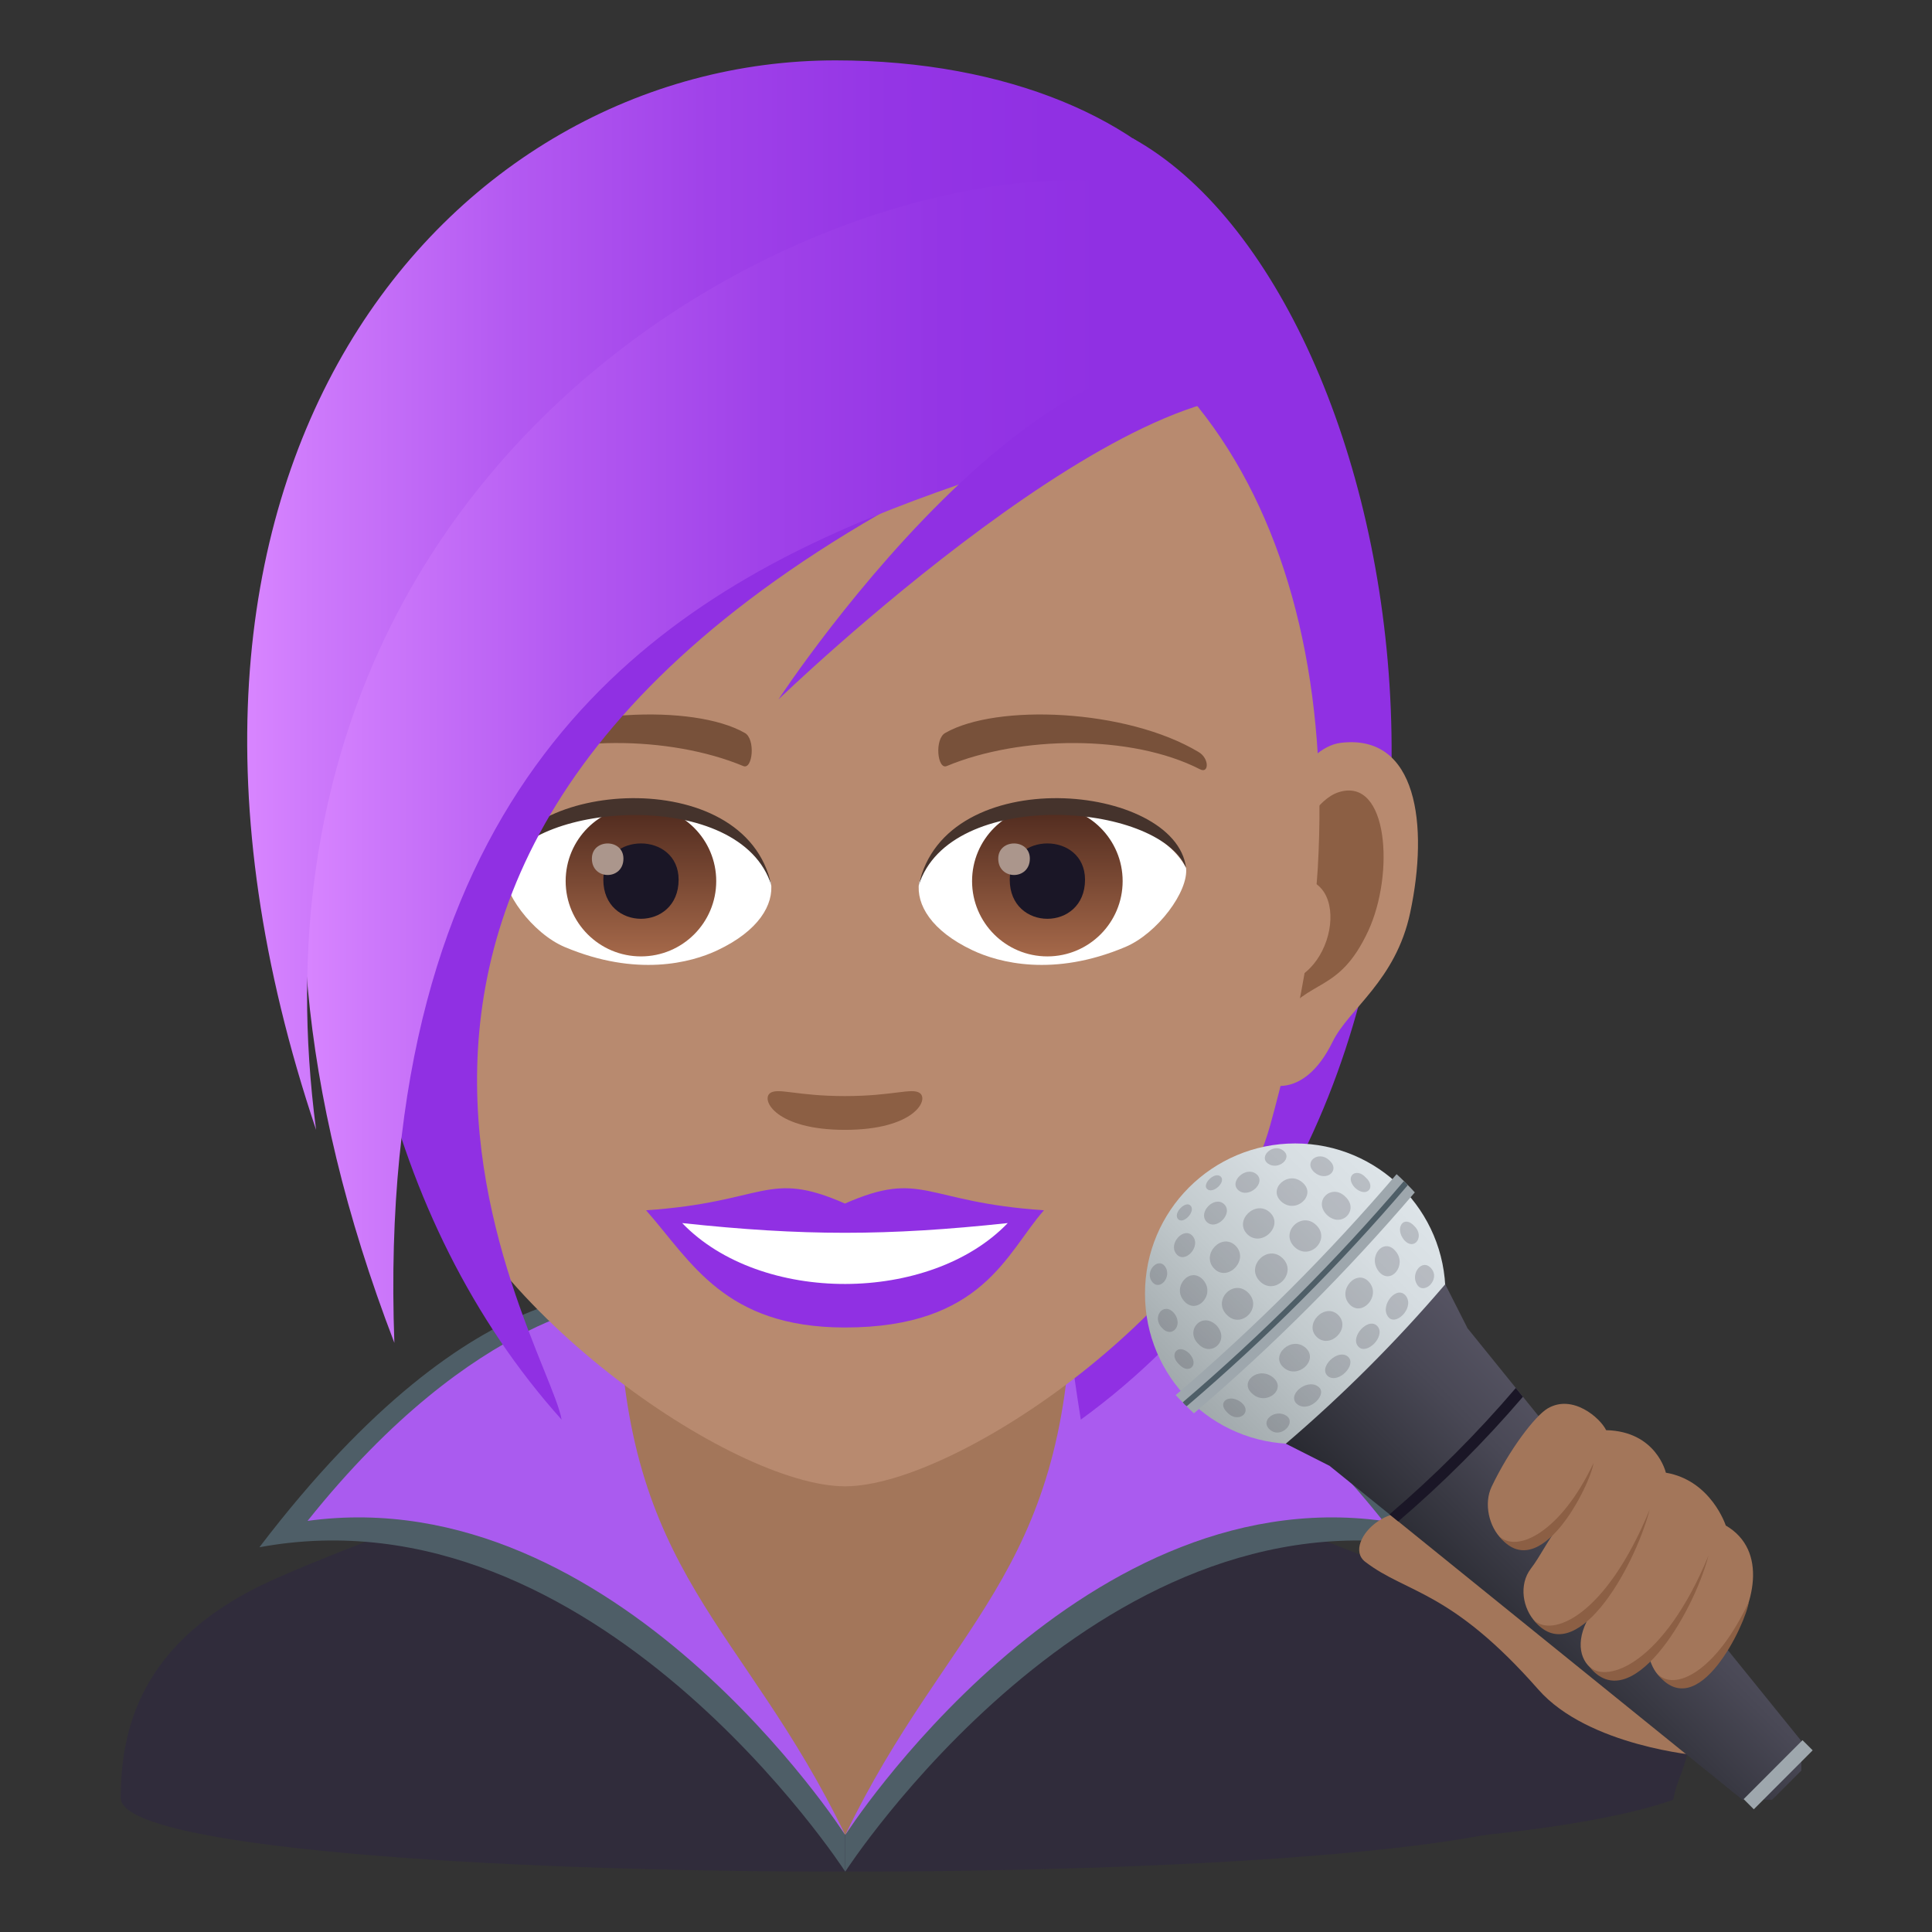 <?xml version="1.0" encoding="utf-8"?>
<!-- Generator: Adobe Illustrator 15.0.0, SVG Export Plug-In . SVG Version: 6.00 Build 0)  -->
<!DOCTYPE svg PUBLIC "-//W3C//DTD SVG 1.1//EN" "http://www.w3.org/Graphics/SVG/1.1/DTD/svg11.dtd">
<svg version="1.1" id="Layer_1" xmlns:x="http://ns.adobe.com/Extensibility/1.0/" xmlns:i="http://ns.adobe.com/AdobeIllustrator/10.0/" xmlns:graph="http://ns.adobe.com/Graphs/1.0/"
	 xmlns="http://www.w3.org/2000/svg" xmlns:xlink="http://www.w3.org/1999/xlink" xmlns:a="http://ns.adobe.com/AdobeSVGViewerExtensions/3.0/"
	 x="0px" y="0px" width="64px" height="64px" viewBox="0 0 64 64" enable-background="new 0 0 64 64" xml:space="preserve">
<rect x="0" y="0" width="64" height="64" fill="#333333" stroke="none"/>
<path fill="#302C3B" d="M8.254,52.718C10.656,51.43,20.5,48.01,20.5,48.01l15-0.029c0,0,9.913,3.441,12.301,4.734
	C51.271,54.587,52,57.144,52,59.56c0,3.254-48,3.254-48,0C4,57.14,4.774,54.583,8.254,52.718z"/>
<path fill="#A3765A" d="M19.996,49.947c0,3.332,8.004,10.838,8.004,10.838s8.004-7.506,8.004-10.838v-8.035H19.996V49.947z"/>
<path fill="#4E5E67" d="M34.938,42.896c2.289,6.086-0.986,9.057-6.938,17.889V62c0,0,8.285-12.807,19.406-10.744
	C40.021,41.561,34.938,42.896,34.938,42.896z"/>
<path fill="#4E5E67" d="M21.064,42.896c0,0-5.084-1.336-12.471,8.359C19.715,49.193,28,62,28,62v-1.215
	C22.049,51.953,18.773,48.982,21.064,42.896z"/>
<path fill="#AA5BEF" d="M35.504,43.117C35.311,52.189,31.383,53.783,28,60.785c0,0,7.578-11.803,17.813-10.404
	C40.203,43.352,35.504,43.117,35.504,43.117z"/>
<path fill="#AA5BEF" d="M10.189,50.381C20.422,48.982,28,60.785,28,60.785c-3.383-7.002-7.311-8.596-7.504-17.668
	C20.496,43.117,15.799,43.352,10.189,50.381z"/>
<path fill="#9030E3" d="M37.516,4.578c-3.238,4.223-4.207,26.861-1.713,42.449C51.445,35.652,46.973,9.805,37.516,4.578z"/>
<path id="Path_2104_" fill="#B88A6F" d="M44.418,24.607c-2.543,0.309-4.379,8.824-2.781,11.07c0.225,0.314,1.535,0.816,2.508-1.168
	c0.537-1.098,2.09-2.014,2.57-4.279C47.332,27.328,46.947,24.303,44.418,24.607z"/>
<path id="Path_2103_" fill="#B88A6F" d="M11.566,24.607c2.543,0.309,4.379,8.824,2.779,11.07c-0.225,0.314-1.535,0.816-2.506-1.168
	c-0.539-1.098-2.092-2.014-2.572-4.279C8.652,27.328,9.037,24.301,11.566,24.607z"/>
<path id="Path_2102_" fill="#8C5F44" d="M44.348,26.242c-0.662,0.207-1.387,1.219-1.779,2.898c2.32-0.498,1.74,3.365-0.275,3.438
	c0.018,0.389,0.045,0.789,0.092,1.207c0.971-1.408,1.957-0.842,2.936-2.941C46.201,28.953,45.992,25.725,44.348,26.242z"/>
<path id="Path_2101_" fill="#8C5F44" d="M13.414,29.135c-0.393-1.676-1.115-2.686-1.777-2.893c-1.643-0.518-1.854,2.711-0.973,4.602
	c0.977,2.1,1.963,1.533,2.936,2.941c0.047-0.42,0.074-0.82,0.09-1.209C11.695,32.48,11.125,28.666,13.414,29.135z"/>
<path fill="#B88A6F" d="M27.992,8.236c-11.02,0-16.326,8.973-15.664,20.51c0.137,2.32,0.783,5.666,1.578,8.531
	c1.652,5.959,10.373,11.959,14.086,11.959c3.711,0,12.432-6,14.084-11.959c0.797-2.865,1.441-6.211,1.578-8.531
	C44.316,17.209,39.012,8.236,27.992,8.236z"/>
<path fill="#9030E3" d="M27.99,39.869c-2.582-1.135-2.602-0.045-6.588,0.223c1.496,1.697,2.598,3.883,6.586,3.883
	c4.58,0,5.354-2.48,6.594-3.883C30.592,39.824,30.574,38.734,27.99,39.869z"/>
<path fill="#FFFFFF" d="M22.598,40.516c2.604,2.707,8.217,2.672,10.785,0C29.377,40.945,26.607,40.945,22.598,40.516z"/>
<path fill="#78513A" d="M39.699,24.908c-2.393-1.428-6.688-1.602-8.385-0.629c-0.361,0.195-0.266,1.227,0.047,1.098
	c2.422-1.01,6.115-1.059,8.391,0.107C40.055,25.639,40.063,25.115,39.699,24.908z"/>
<path fill="#78513A" d="M16.283,24.908c2.393-1.428,6.686-1.602,8.389-0.629c0.359,0.195,0.264,1.227-0.049,1.098
	c-2.426-1.01-6.113-1.061-8.391,0.107C15.926,25.639,15.92,25.115,16.283,24.908z"/>
<path fill="#8C5F44" d="M30.469,36.209c-0.264-0.186-0.879,0.1-2.479,0.1c-1.598,0-2.215-0.285-2.477-0.1
	c-0.314,0.221,0.186,1.219,2.477,1.219S30.783,36.432,30.469,36.209z"/>
<path id="Path_2100_" fill="#FFFFFF" d="M25.541,29.236c0.094,0.73-0.402,1.594-1.773,2.242c-0.869,0.412-2.68,0.896-5.061-0.107
	c-1.066-0.449-2.105-1.85-2.012-2.625C17.984,26.314,24.334,25.959,25.541,29.236z"/>
<linearGradient id="Oval_1_" gradientUnits="userSpaceOnUse" x1="-425.191" y1="477.442" x2="-425.191" y2="478.201" gradientTransform="matrix(6.57 0 0 -6.57 2814.78 3168.528)">
	<stop  offset="0" style="stop-color:#A6694A"/>
	<stop  offset="1" style="stop-color:#4F2A1E"/>
	<a:midPointStop  offset="0" style="stop-color:#A6694A"/>
	<a:midPointStop  offset="0.5" style="stop-color:#A6694A"/>
	<a:midPointStop  offset="1" style="stop-color:#4F2A1E"/>
</linearGradient>
<circle id="Oval_324_" fill="url(#Oval_1_)" cx="21.232" cy="29.188" r="2.494"/>
<path id="Path_2099_" fill="#1A1626" d="M19.986,29.141c0,1.727,2.494,1.727,2.494,0C22.48,27.539,19.986,27.539,19.986,29.141z"/>
<path id="Path_2098_" fill="#AB968C" d="M19.607,28.443c0,0.723,1.045,0.723,1.045,0C20.652,27.773,19.607,27.773,19.607,28.443z"/>
<path id="Path_2097_" fill="#45332C" d="M25.553,29.332c-1.014-3.254-7.918-2.773-8.857-0.586
	C17.043,25.943,24.689,25.205,25.553,29.332z"/>
<path id="Path_2096_" fill="#FFFFFF" d="M30.443,29.236c-0.094,0.73,0.402,1.594,1.771,2.242c0.871,0.412,2.682,0.896,5.061-0.107
	c1.068-0.449,2.107-1.85,2.014-2.625C38,26.314,31.65,25.959,30.443,29.236z"/>
<linearGradient id="Oval_2_" gradientUnits="userSpaceOnUse" x1="-425.84" y1="477.442" x2="-425.84" y2="478.201" gradientTransform="matrix(6.57 0 0 -6.57 2832.511 3168.528)">
	<stop  offset="0" style="stop-color:#A6694A"/>
	<stop  offset="1" style="stop-color:#4F2A1E"/>
	<a:midPointStop  offset="0" style="stop-color:#A6694A"/>
	<a:midPointStop  offset="0.5" style="stop-color:#A6694A"/>
	<a:midPointStop  offset="1" style="stop-color:#4F2A1E"/>
</linearGradient>
<circle id="Oval_323_" fill="url(#Oval_2_)" cx="34.695" cy="29.188" r="2.494"/>
<path id="Path_2095_" fill="#1A1626" d="M33.449,29.141c0,1.727,2.494,1.727,2.494,0C35.943,27.539,33.449,27.539,33.449,29.141z"/>
<path id="Path_2094_" fill="#AB968C" d="M33.068,28.443c0,0.723,1.047,0.723,1.047,0C34.115,27.773,33.068,27.773,33.068,28.443z"/>
<path id="Path_2093_" fill="#45332C" d="M30.434,29.332c1.01-3.252,7.91-2.787,8.855-0.586
	C38.939,25.943,31.295,25.205,30.434,29.332z"/>
<path fill="#9030E3" d="M35.17,14.027c-4.652-5.938-8.4-8.918-8.4-8.918c-16.115,2.58-20.055,28.676-8.166,41.918
	C18.133,44.244,6.283,26.494,35.17,14.027z"/>
<linearGradient id="SVGID_1_" gradientUnits="userSpaceOnUse" x1="10.055" y1="24.531" x2="41.593" y2="24.531">
	<stop  offset="0" style="stop-color:#D885FF"/>
	<stop  offset="0.071" style="stop-color:#CD79FB"/>
	<stop  offset="0.28" style="stop-color:#B359F1"/>
	<stop  offset="0.482" style="stop-color:#A042E9"/>
	<stop  offset="0.673" style="stop-color:#9435E5"/>
	<stop  offset="0.842" style="stop-color:#9030E3"/>
	<a:midPointStop  offset="0" style="stop-color:#D885FF"/>
	<a:midPointStop  offset="0.319" style="stop-color:#D885FF"/>
	<a:midPointStop  offset="0.842" style="stop-color:#9030E3"/>
</linearGradient>
<path fill="url(#SVGID_1_)" d="M40.848,8.037C32.953-2.266,0.055,10.609,13.064,44.484C11.764,8.932,47.111,19.316,40.848,8.037z"/>
<linearGradient id="SVGID_2_" gradientUnits="userSpaceOnUse" x1="8.189" y1="19.714" x2="39.893" y2="19.714">
	<stop  offset="0" style="stop-color:#D885FF"/>
	<stop  offset="0.071" style="stop-color:#CD79FB"/>
	<stop  offset="0.28" style="stop-color:#B359F1"/>
	<stop  offset="0.482" style="stop-color:#A042E9"/>
	<stop  offset="0.673" style="stop-color:#9435E5"/>
	<stop  offset="0.842" style="stop-color:#9030E3"/>
	<a:midPointStop  offset="0" style="stop-color:#D885FF"/>
	<a:midPointStop  offset="0.319" style="stop-color:#D885FF"/>
	<a:midPointStop  offset="0.842" style="stop-color:#9030E3"/>
</linearGradient>
<path fill="url(#SVGID_2_)" d="M27.678,2C14.93,2,3.078,15.426,10.471,37.428C7.188,12.43,31.871,2.922,39.893,6.813
	C37.885,4.006,33.414,2,27.678,2z"/>
<path fill="#9030E3" d="M25.787,23.17c0,0,12.281-11.855,17.213-9.865C36.236,7.221,25.787,23.17,25.787,23.17z"/>
<path fill="#302C3B" d="M55.43,59.619c-3,1.06-8.799,1.381-8.799,1.381s1.986-5.372,3.52-5.313
	C58.053,55.985,55.64,58.133,55.43,59.619z"/>
<path fill="#A3765A" d="M45.225,51.737c-0.84-0.644,1.16-2.572,2.362-1.054c0.484,0.614,8.689,7.473,8.689,7.473
	s-3.662-0.306-5.316-2.188C48.047,52.656,46.599,52.793,45.225,51.737z"/>
<linearGradient id="SVGID_3_" gradientUnits="userSpaceOnUse" x1="-275.481" y1="-158.001" x2="-248.481" y2="-158.001" gradientTransform="matrix(0.261 -0.261 0.261 0.261 152.396 15.748)">
	<stop  offset="0" style="stop-color:#A0A8AB"/>
	<stop  offset="0.024" style="stop-color:#A2AAAD"/>
	<stop  offset="0.429" style="stop-color:#C2CACD"/>
	<stop  offset="0.768" style="stop-color:#D6DDE1"/>
	<stop  offset="1" style="stop-color:#DDE4E8"/>
	<a:midPointStop  offset="0" style="stop-color:#A0A8AB"/>
	<a:midPointStop  offset="0.376" style="stop-color:#A0A8AB"/>
	<a:midPointStop  offset="1" style="stop-color:#DDE4E8"/>
</linearGradient>
<circle fill="url(#SVGID_3_)" cx="42.906" cy="42.855" r="4.977"/>
<path fill="#9EA7AD" d="M46.264,38.896c-2.244,2.627-4.691,5.074-7.318,7.318c0.092,0.107,0.496,0.512,0.605,0.604
	c2.627-2.244,5.072-4.691,7.316-7.318C46.777,39.393,46.373,38.986,46.264,38.896z"/>
<path fill="#4E5E67" d="M46.5,39.133c-2.244,2.627-4.689,5.074-7.318,7.318c0.014,0.029,0.1,0.117,0.131,0.131
	c2.629-2.244,5.074-4.691,7.318-7.318C46.619,39.232,46.531,39.145,46.5,39.133z"/>
<linearGradient id="SVGID_4_" gradientUnits="userSpaceOnUse" x1="70.152" y1="-57.808" x2="77.621" y2="-57.808" gradientTransform="matrix(0.707 -0.707 0.707 0.707 40.841 145.28)">
	<stop  offset="0" style="stop-color:#282930"/>
	<stop  offset="0.649" style="stop-color:#494855"/>
	<stop  offset="1" style="stop-color:#565463"/>
	<a:midPointStop  offset="0" style="stop-color:#282930"/>
	<a:midPointStop  offset="0.436" style="stop-color:#282930"/>
	<a:midPointStop  offset="1" style="stop-color:#565463"/>
</linearGradient>
<path fill="url(#SVGID_4_)" d="M47.875,42.543c-1.619,1.896-3.385,3.662-5.281,5.281c0.479,0.244,0.957,0.484,1.436,0.727
	l0.002-0.002l13.688,11.07h0.984l0.967-0.967l-0.002-0.982l-11.07-13.688c0.002-0.002,0.002-0.002,0.004-0.004
	C48.359,43.5,48.117,43.023,47.875,42.543z"/>
<path fill="#1A1626" d="M50.213,45.979c-1.283,1.502-2.682,2.902-4.184,4.186c0.096,0.078,0.193,0.156,0.289,0.234
	c1.482-1.268,2.863-2.648,4.131-4.129C50.371,46.172,50.293,46.074,50.213,45.979z"/>
<rect x="57.479" y="58.569" transform="matrix(0.707 -0.708 0.708 0.707 -24.344 58.885)" fill="#9EA7AD" width="2.758" height="0.476"/>
<path opacity="0.2" fill="#302C3B" d="M42.611,46.898c0.346,0.225-0.174,0.768-0.533,0.471
	C41.707,47.066,42.248,46.654,42.611,46.898z"/>
<path opacity="0.2" fill="#302C3B" d="M43.66,45.928c0.348,0.232-0.256,0.865-0.656,0.611C42.572,46.252,43.273,45.65,43.66,45.928z
	"/>
<path opacity="0.2" fill="#302C3B" d="M44.664,44.953c0.277,0.27-0.322,0.881-0.66,0.645C43.627,45.314,44.338,44.637,44.664,44.953
	z"/>
<path opacity="0.2" fill="#302C3B" d="M45.648,43.955c0.236,0.336-0.375,0.938-0.645,0.658
	C44.686,44.289,45.363,43.576,45.648,43.955z"/>
<path opacity="0.2" fill="#302C3B" d="M46.59,42.953c0.254,0.402-0.379,1.004-0.613,0.658C45.699,43.225,46.303,42.523,46.59,42.953
	z"/>
<path opacity="0.2" fill="#302C3B" d="M47.42,42.027c0.297,0.361-0.246,0.879-0.473,0.533C46.703,42.197,47.117,41.658,47.42,42.027
	z"/>
<path opacity="0.2" fill="#302C3B" d="M41.129,46.465c0.379,0.336-0.131,0.697-0.475,0.326
	C40.291,46.445,40.73,46.141,41.129,46.465z"/>
<path opacity="0.2" fill="#302C3B" d="M46.842,40.604c0.373,0.346,0.01,0.854-0.328,0.475C46.191,40.68,46.494,40.24,46.842,40.604z
	"/>
<path opacity="0.2" fill="#302C3B" d="M42.172,45.629c0.463,0.387-0.213,0.947-0.672,0.553
	C41.016,45.793,41.68,45.236,42.172,45.629z"/>
<path opacity="0.2" fill="#302C3B" d="M43.254,44.652c0.439,0.404-0.258,1.047-0.721,0.66
	C42.045,44.912,42.785,44.225,43.254,44.652z"/>
<path opacity="0.2" fill="#302C3B" d="M44.344,43.576c0.408,0.438-0.279,1.125-0.719,0.719
	C43.164,43.861,43.91,43.113,44.344,43.576z"/>
<path opacity="0.2" fill="#302C3B" d="M45.363,42.482c0.385,0.463-0.256,1.162-0.662,0.721
	C44.275,42.734,44.963,41.994,45.363,42.482z"/>
<path opacity="0.2" fill="#302C3B" d="M46.232,41.449c0.395,0.459-0.168,1.137-0.555,0.674
	C45.285,41.631,45.842,40.967,46.232,41.449z"/>
<path opacity="0.2" fill="#302C3B" d="M39.396,44.834c0.352,0.385-0.018,0.715-0.338,0.363
	C38.707,44.875,39.02,44.477,39.396,44.834z"/>
<path opacity="0.2" fill="#302C3B" d="M45.246,39.01c0.352,0.32,0.023,0.688-0.361,0.336C44.527,38.969,44.926,38.654,45.246,39.01z
	"/>
<path opacity="0.2" fill="#302C3B" d="M40.295,43.902c0.463,0.492-0.166,1.082-0.598,0.617
	C39.242,44.078,39.813,43.432,40.295,43.902z"/>
<path opacity="0.2" fill="#302C3B" d="M41.352,42.826c0.488,0.504-0.246,1.219-0.715,0.727
	C40.156,43.074,40.857,42.336,41.352,42.826z"/>
<path opacity="0.2" fill="#302C3B" d="M42.492,41.684c0.498,0.496-0.264,1.258-0.758,0.76
	C41.242,41.947,41.996,41.191,42.492,41.684z"/>
<path opacity="0.2" fill="#302C3B" d="M43.604,40.586c0.49,0.471-0.223,1.205-0.727,0.715
	C42.387,40.807,43.125,40.107,43.604,40.586z"/>
<path opacity="0.2" fill="#302C3B" d="M44.57,39.646c0.465,0.432-0.123,1.061-0.617,0.598C43.48,39.764,44.129,39.191,44.57,39.646z
	"/>
<path opacity="0.2" fill="#302C3B" d="M38.885,43.49c0.336,0.4-0.068,0.871-0.395,0.496C38.143,43.633,38.539,43.111,38.885,43.49z"
	/>
<path opacity="0.2" fill="#302C3B" d="M39.854,42.395c0.432,0.49-0.221,1.184-0.631,0.701
	C38.809,42.635,39.422,41.928,39.854,42.395z"/>
<path opacity="0.2" fill="#302C3B" d="M40.932,41.268c0.465,0.471-0.279,1.23-0.721,0.744
	C39.781,41.545,40.479,40.816,40.932,41.268z"/>
<path opacity="0.2" fill="#302C3B" d="M42.063,40.16c0.484,0.441-0.275,1.186-0.746,0.723C40.865,40.43,41.594,39.73,42.063,40.16z"
	/>
<path opacity="0.2" fill="#302C3B" d="M43.146,39.172c0.484,0.41-0.213,1.064-0.703,0.631
	C41.979,39.373,42.684,38.758,43.146,39.172z"/>
<path opacity="0.2" fill="#302C3B" d="M44.037,38.439c0.373,0.328-0.096,0.732-0.496,0.396
	C43.16,38.488,43.682,38.094,44.037,38.439z"/>
<path opacity="0.2" fill="#302C3B" d="M38.59,41.949c0.25,0.334-0.174,0.844-0.428,0.506C37.91,42.133,38.35,41.633,38.59,41.949z"
	/>
<path opacity="0.2" fill="#302C3B" d="M39.506,40.943c0.299,0.344-0.262,0.953-0.545,0.588
	C38.695,41.186,39.225,40.623,39.506,40.943z"/>
<path opacity="0.2" fill="#302C3B" d="M40.545,39.885c0.336,0.309-0.271,0.916-0.58,0.582C39.678,40.154,40.232,39.6,40.545,39.885z
	"/>
<path opacity="0.2" fill="#302C3B" d="M41.609,38.885c0.367,0.283-0.242,0.84-0.586,0.543
	C40.701,39.148,41.264,38.621,41.609,38.885z"/>
<path opacity="0.2" fill="#302C3B" d="M42.506,38.111c0.338,0.256-0.174,0.678-0.508,0.43
	C41.684,38.301,42.182,37.861,42.506,38.111z"/>
<path opacity="0.2" fill="#302C3B" d="M39.439,39.939c0.182,0.197-0.26,0.654-0.426,0.432
	C38.869,40.168,39.279,39.764,39.439,39.939z"/>
<path opacity="0.2" fill="#302C3B" d="M40.422,38.963c0.223,0.166-0.234,0.607-0.434,0.426
	C39.813,39.229,40.217,38.818,40.422,38.963z"/>
<path fill="#A3765A" d="M53.205,47.376c1.666,0.038,1.979,1.409,1.979,1.409c1.501,0.255,1.984,1.749,1.984,1.749
	c2.817,1.641-1.775,7.424-2.561,4.283c-1.316,1.447-3.012,0.302-1.868-1.408c-1.445,1.742-2.852-0.369-2.027-1.447
	c0.31-0.404,0.544-0.912,0.905-1.373c-1.494,1.746-2.736-0.219-2.206-1.338c0.591-1.238,1.438-2.346,1.856-2.594
	C52.096,46.167,53.012,46.974,53.205,47.376z"/>
<path fill="#8C5F44" d="M49.646,50.87c1.356,1.738,3.051-1.715,3.141-2.404C51.707,50.759,50.236,51.479,49.646,50.87z"/>
<path fill="#8C5F44" d="M54.897,55.444c1.356,1.738,2.946-1.687,3.034-2.377C56.854,55.361,55.487,56.054,54.897,55.444z"/>
<path fill="#8C5F44" d="M50.798,53.653c1.356,1.738,3.319-1.635,3.85-3.645C53.178,53.579,51.388,54.263,50.798,53.653z"/>
<path fill="#8C5F44" d="M52.635,55.194c1.355,1.736,3.43-1.651,3.961-3.663C55.125,55.102,53.225,55.802,52.635,55.194z"/>
</svg>

